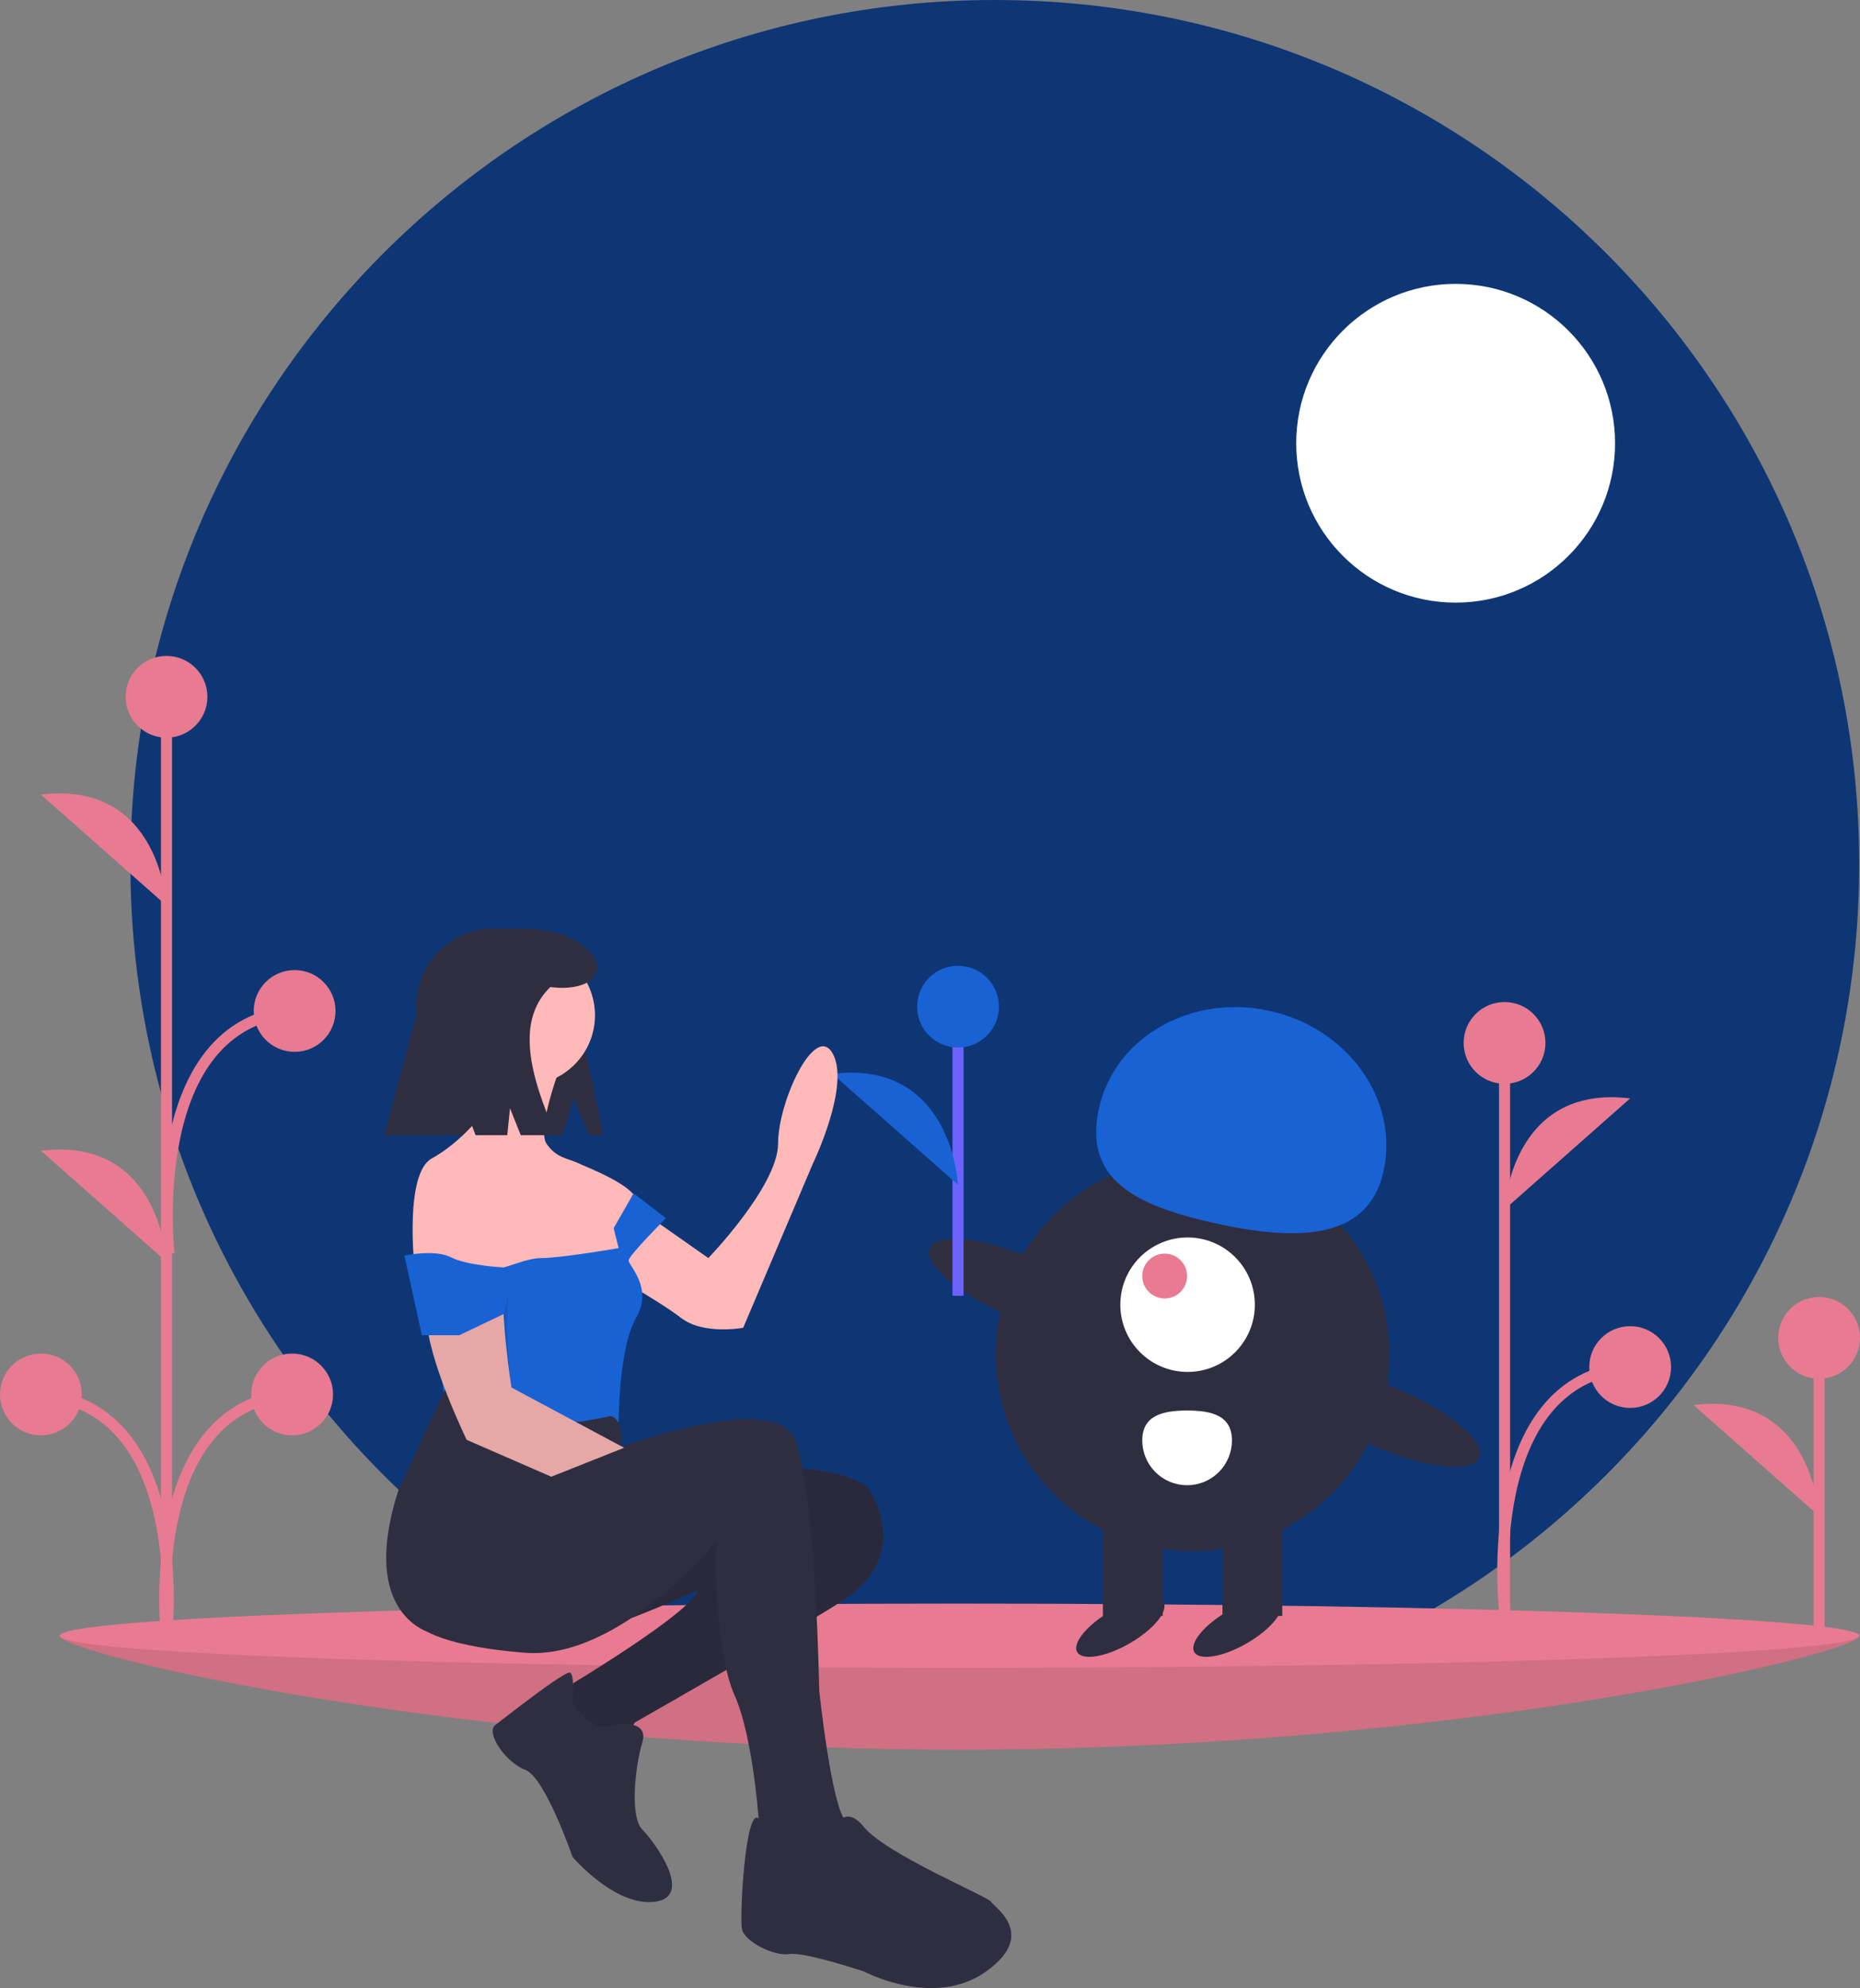 <svg width="336" height="359" viewBox="0 0 336 359" fill="none" xmlns="http://www.w3.org/2000/svg">
<rect x="0" y="0" width="336" height="359" fill="#808080" stroke="none"/>
<g clip-path="url(#clip0_125_30)">
<path d="M179.705 312.066C265.944 312.066 335.854 242.207 335.854 156.033C335.854 69.858 265.944 0 179.705 0C93.466 0 23.555 69.858 23.555 156.033C23.555 242.207 93.466 312.066 179.705 312.066Z" fill="#0E3675"/>
<path d="M335.861 295.368C335.861 298.572 263.093 315.933 173.33 315.933C83.567 315.933 10.8 298.572 10.8 295.368C10.8 292.165 83.567 297.477 173.33 297.477C263.093 297.477 335.861 292.165 335.861 295.368Z" fill="#E87B91"/>
<path opacity="0.1" d="M335.861 295.368C335.861 298.572 263.093 315.933 173.33 315.933C83.567 315.933 10.8 298.572 10.8 295.368C10.8 292.165 83.567 297.477 173.33 297.477C263.093 297.477 335.861 292.165 335.861 295.368Z" fill="black"/>
<path d="M173.33 301.169C263.093 301.169 335.861 298.572 335.861 295.368C335.861 292.165 263.093 289.568 173.33 289.568C83.567 289.568 10.8 292.165 10.8 295.368C10.8 298.572 83.567 301.169 173.33 301.169Z" fill="#E87B91"/>
<path d="M328.612 293.786V241.583" stroke="#E87B91" stroke-width="2" stroke-miterlimit="10"/>
<path d="M328.612 248.966C332.692 248.966 336 245.661 336 241.583C336 237.506 332.692 234.201 328.612 234.201C324.532 234.201 321.225 237.506 321.225 241.583C321.225 245.661 324.532 248.966 328.612 248.966Z" fill="#E87B91"/>
<path d="M328.612 273.757C328.612 273.757 327.557 251.075 305.921 253.711L328.612 273.757Z" fill="#E87B91"/>
<path d="M30.079 297.678V125.905" stroke="#E87B91" stroke-width="2" stroke-miterlimit="10"/>
<path d="M30.079 133.205C34.159 133.205 37.466 129.9 37.466 125.823C37.466 121.746 34.159 118.441 30.079 118.441C25.998 118.441 22.691 121.746 22.691 125.823C22.691 129.9 25.998 133.205 30.079 133.205Z" fill="#E87B91"/>
<path d="M7.388 259.185C11.468 259.185 14.775 255.88 14.775 251.803C14.775 247.726 11.468 244.421 7.388 244.421C3.308 244.421 0 247.726 0 251.803C0 255.88 3.308 259.185 7.388 259.185Z" fill="#E87B91"/>
<path d="M30.079 163.532C30.079 163.532 29.023 140.849 7.388 143.486L30.079 163.532Z" fill="#E87B91"/>
<path d="M30.079 227.833C30.079 227.833 29.023 205.151 7.388 207.788L30.079 227.833Z" fill="#E87B91"/>
<path d="M30.079 295.649C30.079 295.649 34.828 253.912 7.388 251.803" stroke="#E87B91" stroke-width="2" stroke-miterlimit="10"/>
<path d="M52.773 259.185C56.853 259.185 60.161 255.88 60.161 251.803C60.161 247.726 56.853 244.421 52.773 244.421C48.693 244.421 45.385 247.726 45.385 251.803C45.385 255.88 48.693 259.185 52.773 259.185Z" fill="#E87B91"/>
<path d="M30.082 295.649C30.082 295.649 25.333 253.912 52.773 251.803" stroke="#E87B91" stroke-width="2" stroke-miterlimit="10"/>
<path d="M53.223 189.937C57.303 189.937 60.611 186.632 60.611 182.555C60.611 178.478 57.303 175.173 53.223 175.173C49.143 175.173 45.835 178.478 45.835 182.555C45.835 186.632 49.143 189.937 53.223 189.937Z" fill="#E87B91"/>
<path d="M30.532 226.401C30.532 226.401 25.783 184.664 53.223 182.555" stroke="#E87B91" stroke-width="2" stroke-miterlimit="10"/>
<path d="M271.789 292.732V188.326" stroke="#E87B91" stroke-width="2" stroke-miterlimit="10"/>
<path d="M271.789 195.708C275.87 195.708 279.177 192.403 279.177 188.326C279.177 184.249 275.87 180.944 271.789 180.944C267.709 180.944 264.402 184.249 264.402 188.326C264.402 192.403 267.709 195.708 271.789 195.708Z" fill="#E87B91"/>
<path d="M271.789 218.39C271.789 218.39 272.845 195.708 294.48 198.345L271.789 218.39Z" fill="#E87B91"/>
<path d="M271.789 290.703C271.789 290.703 267.04 248.966 294.48 246.856" stroke="#E87B91" stroke-width="2" stroke-miterlimit="10"/>
<path d="M294.48 254.239C298.56 254.239 301.868 250.934 301.868 246.856C301.868 242.779 298.56 239.474 294.48 239.474C290.4 239.474 287.093 242.779 287.093 246.856C287.093 250.934 290.4 254.239 294.48 254.239Z" fill="#E87B91"/>
<path d="M262.955 108.818C278.86 108.818 291.754 95.934 291.754 80.04C291.754 64.146 278.86 51.261 262.955 51.261C247.049 51.261 234.155 64.146 234.155 80.04C234.155 95.934 247.049 108.818 262.955 108.818Z" fill="white"/>
<path d="M215.433 280.111C235.067 280.111 250.983 264.207 250.983 244.588C250.983 224.969 235.067 209.064 215.433 209.064C195.8 209.064 179.883 224.969 179.883 244.588C179.883 264.207 195.8 280.111 215.433 280.111Z" fill="#2F2E41"/>
<path d="M220.833 291.802H231.633V272.467H220.833V291.802Z" fill="#2F2E41"/>
<path d="M199.233 291.802H210.033V272.467H199.233V291.802Z" fill="#2F2E41"/>
<path d="M204.071 296.746C208.375 294.263 211.109 290.942 210.177 289.329C209.245 287.716 205 288.422 200.696 290.905C196.391 293.388 193.657 296.709 194.589 298.322C195.521 299.935 199.766 299.23 204.071 296.746Z" fill="#2F2E41"/>
<path d="M225.221 296.746C229.525 294.263 232.259 290.942 231.327 289.329C230.395 287.716 226.15 288.422 221.846 290.905C217.541 293.388 214.807 296.709 215.739 298.322C216.671 299.935 220.916 299.23 225.221 296.746Z" fill="#2F2E41"/>
<path d="M214.533 247.735C221.243 247.735 226.683 242.3 226.683 235.594C226.683 228.889 221.243 223.454 214.533 223.454C207.823 223.454 202.383 228.889 202.383 235.594C202.383 242.3 207.823 247.735 214.533 247.735Z" fill="white"/>
<path d="M210.395 234.47C212.632 234.47 214.445 232.658 214.445 230.423C214.445 228.188 212.632 226.376 210.395 226.376C208.159 226.376 206.345 228.188 206.345 230.423C206.345 232.658 208.159 234.47 210.395 234.47Z" fill="#E87B91"/>
<path d="M249.918 211.552C252.788 198.706 243.612 185.726 229.423 182.56C215.234 179.394 201.404 187.241 198.533 200.087C195.663 212.933 205.067 217.67 219.256 220.836C233.445 224.002 247.047 224.398 249.918 211.552Z" fill="#1962D4"/>
<path d="M200.628 239.365C201.84 236.534 195.507 231.11 186.482 227.25C177.457 223.39 169.158 222.556 167.945 225.388C166.733 228.219 173.066 233.643 182.091 237.503C191.116 241.362 199.415 242.196 200.628 239.365Z" fill="#2F2E41"/>
<path d="M267.227 263.197C268.44 260.366 262.107 254.942 253.082 251.082C244.057 247.223 235.758 246.389 234.545 249.22C233.333 252.051 239.666 257.475 248.691 261.335C257.716 265.194 266.015 266.028 267.227 263.197Z" fill="#2F2E41"/>
<path d="M222.545 260.101C222.545 262.248 221.692 264.306 220.173 265.824C218.654 267.342 216.593 268.195 214.445 268.195C212.297 268.195 210.237 267.342 208.718 265.824C207.199 264.306 206.345 262.248 206.345 260.101C206.345 255.631 209.972 254.705 214.445 254.705C218.919 254.705 222.545 255.631 222.545 260.101Z" fill="white"/>
<path d="M173.062 233.981V181.778" stroke="#6C63FF" stroke-width="2" stroke-miterlimit="10"/>
<path d="M173.062 189.161C177.142 189.161 180.449 185.855 180.449 181.778C180.449 177.701 177.142 174.396 173.062 174.396C168.982 174.396 165.674 177.701 165.674 181.778C165.674 185.855 168.982 189.161 173.062 189.161Z" fill="#1962D4"/>
<path d="M173.062 213.952C173.062 213.952 172.006 191.27 150.371 193.906L173.062 213.952Z" fill="#1962D4"/>
<path d="M103.604 198.239L106.468 204.984H109.004L105.404 187.896C105.404 176.929 100.107 167.662 89.131 167.662C85.451 167.662 81.921 169.123 79.319 171.723C76.716 174.323 75.254 177.85 75.254 181.528V198.286C75.254 199.165 75.428 200.036 75.765 200.849C76.102 201.661 76.595 202.4 77.218 203.022C77.84 203.644 78.579 204.137 79.392 204.474C80.206 204.81 81.077 204.984 81.957 204.984H101.636L103.604 198.239Z" fill="#2F2E41"/>
<path d="M115.58 266.07C115.58 266.07 152.93 261.573 157.43 269.667C161.93 277.761 158.78 284.506 152.93 288.553C147.08 292.6 114.68 311.036 114.68 311.036L111.98 315.533L106.13 314.633L100.28 309.237L102.98 304.291C102.98 304.291 125.48 290.801 125.93 287.204C125.93 287.204 105.23 296.647 102.98 294.848C100.73 293.05 75.53 284.506 79.58 279.56C83.63 274.613 93.98 267.419 93.98 267.419L115.58 266.07Z" fill="#2F2E41"/>
<path opacity="0.1" d="M115.58 266.07C115.58 266.07 152.93 261.573 157.43 269.667C161.93 277.761 158.78 284.506 152.93 288.553C147.08 292.6 114.68 311.036 114.68 311.036L111.98 315.533L106.13 314.633L100.28 309.237L102.98 304.291C102.98 304.291 125.48 290.801 125.93 287.204C125.93 287.204 105.23 296.647 102.98 294.848C100.73 293.05 75.53 284.506 79.58 279.56C83.63 274.613 93.98 267.419 93.98 267.419L115.58 266.07Z" fill="black"/>
<path d="M110.63 311.486C110.63 311.486 117.38 310.137 116.03 314.633C114.68 319.13 113.78 328.123 116.03 330.372C118.28 332.62 125.48 342.512 118.28 343.412C111.08 344.311 103.43 335.318 103.43 335.318C103.43 335.318 98.48 320.929 94.88 319.58C91.28 318.231 87.68 312.835 89.48 311.486C91.28 310.137 102.08 301.593 102.98 302.043C103.88 302.492 103.43 307.439 103.43 307.439C103.43 307.439 107.03 313.284 110.63 311.486Z" fill="#2F2E41"/>
<path d="M111.305 215.483L127.955 227.174C127.955 227.174 140.555 214.134 140.555 206.49C140.555 198.845 147.305 184.456 150.455 190.302C153.605 196.147 146.855 210.087 146.855 210.087L134.255 239.765C134.255 239.765 127.055 241.114 123.005 237.966C118.955 234.818 107.705 228.523 107.705 228.523L111.305 215.483Z" fill="#FFB9B9"/>
<path d="M94.88 195.923C101.839 195.923 107.48 190.286 107.48 183.332C107.48 176.378 101.839 170.741 94.88 170.741C87.921 170.741 82.28 176.378 82.28 183.332C82.28 190.286 87.921 195.923 94.88 195.923Z" fill="#FFB9B9"/>
<path d="M101.405 192.1C101.405 192.1 96.905 203.792 98.705 206.49C100.505 209.188 102.755 209.188 104.555 210.087C105.455 210.537 114.905 214.134 114.905 216.832C114.862 218.565 114.398 220.263 113.555 221.778L112.205 229.422L100.955 236.617L86.105 234.818L74.855 228.523C74.855 228.523 73.055 211.886 78.005 209.188C82.955 206.49 88.805 200.194 88.355 197.946C87.905 195.698 87.455 190.302 87.455 190.302L101.405 192.1Z" fill="#FFB9B9"/>
<path d="M120.305 219.979C120.305 219.979 113.555 226.724 113.555 227.624C113.555 228.523 118.055 232.57 114.905 237.966C111.755 243.362 111.755 256.852 111.755 256.852L100.955 259.1L80.705 257.301L77.555 226.275C77.555 226.275 85.655 227.624 87.455 228.973C89.255 230.322 94.205 227.174 97.805 227.174C101.405 227.174 111.755 225.375 111.755 225.375L110.855 221.778L114.455 215.483L120.305 219.979Z" fill="#1962D4"/>
<path d="M94.88 267.869C94.88 267.869 140.33 247.634 143.93 260.674C147.53 273.714 147.98 305.19 147.98 305.19C147.98 305.19 150.23 326.774 152.93 329.023C155.63 331.271 152.93 338.016 152.93 338.016L146.18 340.264L139.88 337.566L137.18 330.372C137.18 330.372 136.28 314.184 132.68 306.09C129.08 297.996 129.08 279.11 129.53 278.211C129.53 278.211 111.98 299.795 94.88 298.446C77.78 297.097 75.305 293.274 75.305 293.274C75.305 293.274 83.63 267.869 94.88 267.869Z" fill="#2F2E41"/>
<path d="M150.23 331.271C150.23 331.271 152.03 324.976 156.08 329.922C160.13 334.868 178.58 342.512 179.03 343.412C179.48 344.311 187.58 349.257 178.13 356.002C168.68 362.747 156.08 356.002 156.08 356.002C156.08 356.002 145.28 352.405 142.58 352.855C139.88 353.304 134.48 350.606 134.03 348.358C133.58 346.11 134.643 326.344 137.036 328.358C139.43 330.372 142.13 335.767 142.13 335.767C142.13 335.767 151.13 338.016 150.23 331.271Z" fill="#2F2E41"/>
<path d="M110.18 255.728C110.18 255.728 112.655 255.503 112.205 261.348C112.205 261.348 96.68 266.07 93.98 270.117C91.28 274.164 79.58 286.305 77.78 294.848C77.78 294.848 64.73 291.701 71.93 269.217L80.395 250.878C80.395 250.878 85.43 261.124 110.18 255.728Z" fill="#2F2E41"/>
<path d="M99.588 266.656L84.305 259.999C84.305 259.999 77.105 245.161 77.105 237.966C77.018 233.826 76.699 229.694 76.149 225.59C75.809 223.009 76.105 220.384 77.012 217.943C77.919 215.502 79.41 213.32 81.354 211.586C82.943 210.198 84.727 209.188 86.555 209.188C86.555 209.188 91.955 219.08 91.055 228.073C90.155 237.067 92.405 250.556 92.405 250.556L112.739 261.431" fill="#FFB9B9"/>
<path opacity="0.1" d="M99.588 266.656L84.305 259.999C84.305 259.999 77.105 245.161 77.105 237.966C77.105 234.219 92.855 223.127 91.955 232.12C91.055 241.114 92.405 250.556 92.405 250.556L112.739 261.431" fill="black"/>
<path d="M92.405 231.221L90.97 237.291L82.955 241.114H76.205L73.055 226.724C73.055 226.724 78.617 225.549 81.461 227.036C84.305 228.523 90.984 228.879 90.984 228.879L92.405 231.221Z" fill="#1962D4"/>
<path d="M99.871 168.263C97.429 167.645 91.641 167.662 90.794 167.662C88.753 167.662 86.732 168.063 84.847 168.844C82.962 169.624 81.249 170.768 79.806 172.21C78.363 173.651 77.218 175.363 76.437 177.247C75.656 179.131 75.254 181.15 75.254 183.189L69.404 204.984H80.791L82.904 196.89L85.904 204.984H91.637L92.129 200.12L94.07 204.984H100.454C95.672 194.172 93.129 184.317 99.411 178.234C103.654 178.812 107.232 177.676 107.815 175.378C108.486 172.73 104.93 169.544 99.871 168.263Z" fill="#2F2E41"/>
</g>
<defs>
<clipPath id="clip0_125_30">
<rect width="336" height="359" fill="white"/>
</clipPath>
</defs>
</svg>

